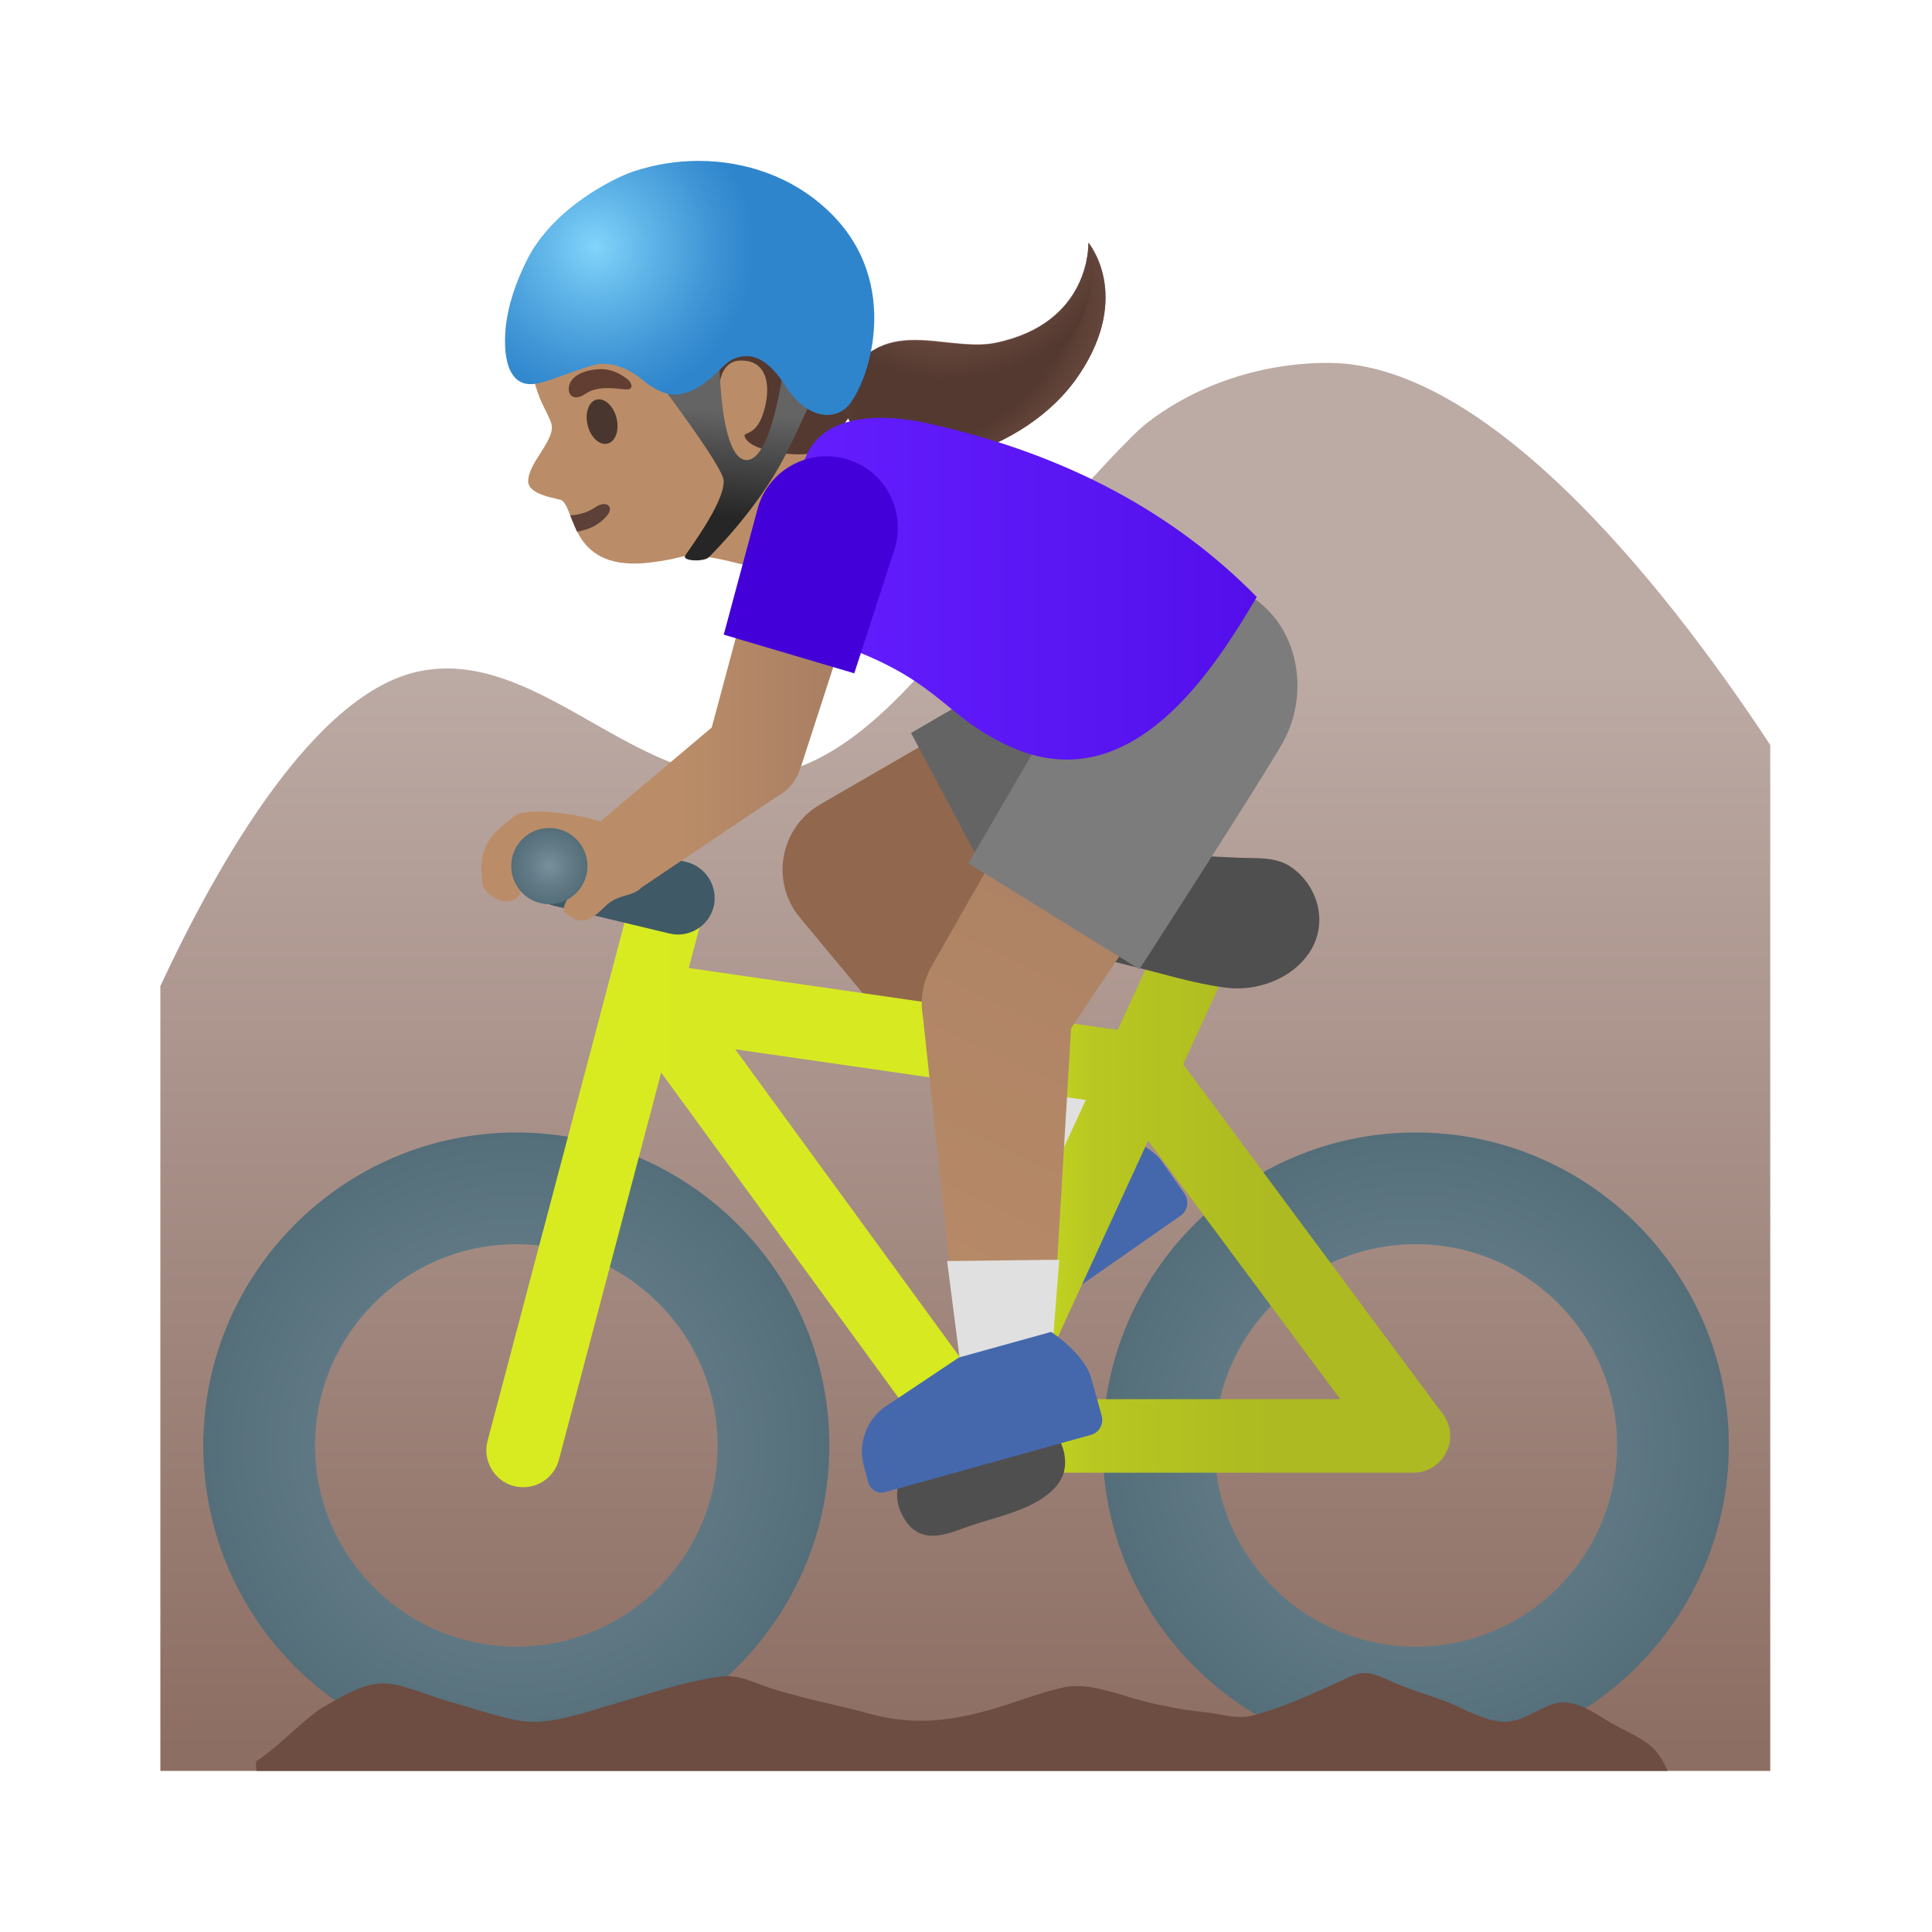 <svg width="18" height="18" viewBox="0 0 18 18" fill="none" xmlns="http://www.w3.org/2000/svg">
<path d="M12.376 3.381C11.772 3.381 11.166 3.571 10.687 3.94C10.394 4.166 9.17 5.592 8.8 6.024C8.301 6.606 7.705 7.236 6.939 7.244H6.921C5.931 7.244 5.114 6.229 4.164 6.228C4.084 6.228 4.004 6.236 3.922 6.251C2.939 6.438 2.03 8.036 1.494 9.187V9.339V9.489V16.499H16.493V7.173V7.062V6.941C15.663 5.678 13.938 3.381 12.376 3.381Z" fill="url(#paint0_linear_4219_17445)"/>
<path d="M11.036 11.122L10.832 10.83C10.695 10.631 10.335 10.545 10.335 10.545L9.603 11.052L9.096 11.727C8.98 11.901 8.981 12.127 9.1 12.299L9.191 12.431C9.216 12.467 9.256 12.486 9.296 12.486C9.321 12.486 9.346 12.479 9.369 12.464L11 11.326C11.066 11.28 11.081 11.189 11.036 11.122Z" fill="#4568AD"/>
<path d="M7.461 2.294C7.056 1.873 6.295 1.639 5.748 1.849C5.137 2.084 4.892 2.608 4.924 3.2C4.935 3.415 4.985 3.621 5.052 3.761C5.06 3.777 5.122 3.899 5.134 3.939C5.19 4.089 4.921 4.305 4.921 4.484C4.921 4.617 5.21 4.644 5.235 4.662C5.365 4.756 5.314 5.336 6.067 5.24C6.321 5.207 6.333 5.181 6.425 5.176C6.662 5.161 7.332 5.38 7.332 5.38L7.597 4.825C7.597 4.825 7.38 4.725 7.592 4.054C7.755 3.539 7.72 2.564 7.461 2.294Z" fill="#BA8D68"/>
<path d="M5.376 4.953C5.48 4.938 5.577 4.893 5.65 4.811C5.73 4.721 5.649 4.657 5.55 4.724C5.49 4.766 5.4 4.799 5.312 4.801L5.376 4.953Z" fill="#5D4037"/>
<path d="M5.66 4.133C5.735 4.115 5.772 4.008 5.744 3.895C5.716 3.782 5.633 3.705 5.558 3.723C5.484 3.742 5.447 3.849 5.475 3.962C5.503 4.075 5.586 4.152 5.66 4.133Z" fill="#49362E"/>
<path d="M5.456 3.668C5.34 3.748 5.283 3.674 5.303 3.592C5.318 3.532 5.381 3.464 5.541 3.443C5.691 3.424 5.778 3.485 5.831 3.522C5.886 3.558 5.898 3.609 5.866 3.624C5.825 3.645 5.601 3.569 5.456 3.668Z" fill="#613E31"/>
<path d="M7.641 2.52C7.587 2.448 7.529 2.38 7.461 2.32C7.366 2.235 7.256 2.169 7.141 2.115C6.836 1.974 6.486 1.928 6.156 1.995C5.826 2.063 5.521 2.248 5.315 2.514C5.156 2.72 5.059 3.003 5.159 3.243C5.282 3.207 5.374 3.099 5.509 3.072C5.684 3.034 5.875 3.032 6.024 2.933C6.081 2.895 6.13 2.844 6.184 2.802C6.197 2.798 6.206 2.797 6.206 2.797C6.445 2.865 6.269 3.425 6.57 3.669C6.63 3.718 6.7 3.758 6.7 3.758C6.7 3.758 6.649 3.363 6.901 3.359C7.164 3.355 7.185 3.624 7.11 3.853C7.032 4.09 6.899 4.007 6.946 4.085C7.024 4.214 7.422 4.252 7.547 4.225C7.715 4.192 7.822 4.009 7.922 3.87C8.039 3.71 8.029 3.52 8.011 3.323C7.991 3.105 7.887 2.904 7.772 2.718C7.731 2.649 7.689 2.583 7.641 2.52Z" fill="#543930"/>
<path d="M11.445 7.202L10.669 5.743L7.663 7.482V7.483C7.321 7.664 7.192 8.089 7.373 8.432C7.392 8.468 7.414 8.501 7.439 8.532L7.444 8.538C7.451 8.546 7.457 8.553 7.463 8.562L9.57 11.095L10.455 10.444L9.033 8.376L11.445 7.202Z" fill="#91674D"/>
<path d="M11.938 6.002C11.763 5.672 11.422 5.482 11.071 5.482C10.914 5.482 10.757 5.52 10.609 5.597V5.596L8.488 6.829L9.368 8.484L11.532 7.332C12.013 7.077 12.194 6.482 11.938 6.002Z" fill="#646464"/>
<path d="M9.913 9.657L8.958 10.36L9.57 11.096L10.454 10.445L9.913 9.657Z" fill="#E0E0E0"/>
<path d="M13.191 10.551C11.582 10.551 10.273 11.86 10.273 13.467C10.273 15.075 11.582 16.383 13.191 16.383C14.798 16.383 16.107 15.074 16.107 13.467C16.107 11.858 14.798 10.551 13.191 10.551ZM13.191 15.342C12.158 15.342 11.315 14.501 11.315 13.467C11.315 12.433 12.157 11.592 13.191 11.592C14.225 11.592 15.066 12.433 15.066 13.467C15.066 14.501 14.223 15.342 13.191 15.342Z" fill="url(#paint1_radial_4219_17445)"/>
<path d="M4.811 10.551C3.202 10.551 1.894 11.86 1.894 13.467C1.894 15.075 3.202 16.383 4.811 16.383C6.418 16.383 7.727 15.074 7.727 13.467C7.726 11.858 6.418 10.551 4.811 10.551ZM4.811 15.342C3.778 15.342 2.935 14.501 2.935 13.467C2.935 12.433 3.777 11.592 4.811 11.592C5.845 11.592 6.686 12.433 6.686 13.467C6.686 14.501 5.845 15.342 4.811 15.342Z" fill="url(#paint2_radial_4219_17445)"/>
<path d="M13.489 13.258C13.478 13.228 13.463 13.201 13.443 13.175L12.297 11.632L11.024 9.915L11.492 8.899C11.502 8.877 11.509 8.855 11.514 8.832C11.52 8.81 11.523 8.787 11.523 8.765C11.524 8.742 11.522 8.72 11.518 8.699C11.511 8.655 11.496 8.614 11.472 8.576C11.437 8.52 11.387 8.472 11.322 8.444C11.3 8.434 11.277 8.426 11.253 8.421C11.245 8.42 11.237 8.419 11.228 8.417C11.213 8.415 11.198 8.412 11.183 8.412C11.182 8.412 11.181 8.412 11.178 8.412C11.175 8.412 11.171 8.414 11.168 8.414C11.143 8.415 11.118 8.417 11.095 8.424C11.088 8.425 11.082 8.426 11.076 8.429C11.048 8.437 11.022 8.449 10.997 8.464C10.996 8.465 10.993 8.466 10.992 8.467C10.97 8.482 10.95 8.5 10.931 8.519C10.926 8.524 10.921 8.53 10.916 8.535C10.897 8.557 10.88 8.582 10.867 8.61L10.865 8.615L10.413 9.596L6.417 9.019L6.551 8.512C6.6 8.33 6.49 8.142 6.306 8.094C6.305 8.094 6.302 8.094 6.301 8.092C6.274 8.085 6.246 8.081 6.219 8.081C6.067 8.081 5.929 8.182 5.887 8.336L5.605 9.405L4.542 13.426C4.495 13.608 4.604 13.796 4.786 13.845C4.816 13.852 4.845 13.856 4.875 13.856C4.875 13.856 4.875 13.856 4.876 13.856C5.027 13.856 5.166 13.755 5.207 13.601L6.16 9.993L8.777 13.579C8.783 13.588 8.792 13.596 8.8 13.603C8.807 13.611 8.813 13.618 8.821 13.626C8.828 13.633 8.836 13.639 8.845 13.646L8.847 13.648C8.848 13.649 8.851 13.651 8.852 13.652C8.86 13.658 8.867 13.663 8.876 13.668C8.88 13.671 8.882 13.673 8.886 13.675C8.89 13.676 8.893 13.678 8.897 13.681C8.898 13.681 8.9 13.682 8.901 13.683C8.903 13.684 8.906 13.686 8.908 13.687C8.912 13.688 8.915 13.69 8.918 13.691C8.922 13.692 8.927 13.694 8.931 13.696C8.94 13.7 8.95 13.703 8.958 13.706C8.965 13.708 8.971 13.711 8.978 13.712C9.002 13.717 9.028 13.721 9.053 13.721H13.168C13.298 13.721 13.417 13.648 13.474 13.532C13.519 13.448 13.523 13.347 13.489 13.258ZM6.85 9.776L8.908 10.073L10.116 10.248L8.987 12.705L6.85 9.776ZM9.59 13.036L10.697 10.627L12.487 13.036H9.59Z" fill="url(#paint3_linear_4219_17445)"/>
<path d="M9.88 13.435C9.821 13.307 9.714 13.217 9.599 13.198C9.451 13.174 8.842 13.372 8.752 13.413C8.533 13.511 8.267 13.788 8.388 14.077C8.464 14.255 8.573 14.308 8.689 14.308C8.787 14.308 8.888 14.271 8.98 14.237L9.05 14.212C9.097 14.196 9.15 14.18 9.207 14.163C9.451 14.091 9.756 14 9.881 13.79C9.938 13.692 9.938 13.56 9.88 13.435Z" fill="#504F4F"/>
<path d="M6.396 8.031L5.328 7.775C5.302 7.767 5.275 7.765 5.248 7.765C5.093 7.765 4.952 7.87 4.915 8.027C4.871 8.212 4.983 8.397 5.168 8.441L6.236 8.697C6.262 8.703 6.288 8.707 6.316 8.707C6.471 8.707 6.611 8.602 6.65 8.445C6.692 8.261 6.578 8.076 6.396 8.031Z" fill="#405966"/>
<path d="M12.054 8.096C12.038 8.084 12.02 8.071 12.003 8.061C11.859 7.98 11.698 7.999 11.533 7.991C11.333 7.981 11.13 7.973 10.93 7.96C10.82 7.953 10.71 7.951 10.6 7.951C10.472 7.951 10.342 7.954 10.214 7.954C10.117 7.954 10.02 7.953 9.924 7.948C9.919 7.946 9.912 7.946 9.904 7.946C9.72 7.946 9.547 8.085 9.483 8.25C9.393 8.484 9.552 8.631 9.75 8.739C9.994 8.871 10.268 8.934 10.534 8.999C10.824 9.069 11.114 9.161 11.412 9.201C11.449 9.206 11.486 9.209 11.525 9.209C11.783 9.209 12.049 9.095 12.195 8.881C12.37 8.626 12.298 8.286 12.054 8.096Z" fill="#504F4F"/>
<path d="M11.817 6.834L10.412 5.964L8.691 8.981H8.692C8.597 9.135 8.569 9.31 8.599 9.475L8.946 12.705L9.794 12.694L9.979 9.581L11.817 6.834Z" fill="url(#paint4_linear_4219_17445)"/>
<path d="M8.824 11.749L8.947 12.704L9.794 12.692L9.869 11.737L8.824 11.749Z" fill="#E0E0E0"/>
<path d="M11.642 5.548C11.481 5.449 11.302 5.401 11.126 5.401C10.797 5.401 10.475 5.566 10.289 5.868L9.022 8.044L10.616 9.03C10.616 9.03 11.811 7.18 11.961 6.901C12.201 6.451 12.104 5.834 11.642 5.548Z" fill="#7C7C7C"/>
<path d="M10.055 3.49C10.551 2.748 10.14 2.262 10.14 2.262C10.14 2.262 10.172 3.007 9.28 3.195C9.146 3.224 8.997 3.21 8.844 3.195C8.487 3.157 8.111 3.103 7.87 3.564C7.766 3.759 7.964 4.155 8.377 4.275C8.537 4.322 8.734 4.324 8.955 4.255C9.392 4.119 9.801 3.87 10.055 3.49Z" fill="#543930"/>
<path d="M10.056 3.487C10.552 2.745 10.141 2.259 10.141 2.259C10.141 2.259 10.141 2.259 10.141 2.261C10.156 2.309 10.434 3.291 9.044 3.814C8.426 4.046 8.096 3.815 7.918 3.479C7.901 3.504 7.885 3.531 7.87 3.561C7.766 3.756 7.964 4.152 8.377 4.272C8.537 4.319 8.734 4.321 8.955 4.252C9.392 4.116 9.801 3.867 10.056 3.487Z" fill="url(#paint5_radial_4219_17445)"/>
<path d="M10.14 2.26C10.141 2.291 10.152 3.006 9.28 3.191C9.146 3.22 8.997 3.206 8.843 3.191C8.51 3.153 8.159 3.106 7.916 3.477C8.095 3.813 8.425 4.045 9.042 3.812C10.432 3.29 10.155 2.309 10.14 2.26Z" fill="url(#paint6_radial_4219_17445)"/>
<path d="M10.264 13.189L10.168 12.845C10.104 12.61 9.793 12.409 9.793 12.409L8.935 12.647L8.234 13.115C8.068 13.24 7.994 13.454 8.048 13.657L8.09 13.813C8.105 13.869 8.158 13.907 8.213 13.907C8.224 13.907 8.235 13.905 8.246 13.902L10.162 13.369C10.241 13.348 10.286 13.267 10.264 13.189Z" fill="#4568AD"/>
<path d="M8.638 3.943C8.49 3.911 8.343 3.893 8.204 3.893C7.889 3.893 7.625 3.99 7.513 4.245C7.421 4.448 7.326 4.654 7.228 4.86C7.051 5.234 7.195 5.807 7.633 5.945C8.769 6.306 8.738 6.644 9.398 6.95C9.589 7.039 9.77 7.077 9.94 7.077C10.773 7.077 11.361 6.152 11.709 5.562C10.946 4.784 9.929 4.226 8.638 3.943Z" fill="url(#paint7_linear_4219_17445)"/>
<path d="M8.182 4.913L7.209 4.626L6.631 6.778L5.591 7.655C5.411 7.593 5.173 7.561 5.005 7.561C5.005 7.561 5.005 7.561 5.003 7.561C5.002 7.561 5.002 7.561 5.001 7.561C4.983 7.561 4.967 7.561 4.952 7.562C4.945 7.562 4.938 7.563 4.932 7.563C4.923 7.565 4.915 7.565 4.907 7.566C4.898 7.567 4.888 7.568 4.881 7.57C4.878 7.57 4.876 7.571 4.872 7.571C4.85 7.575 4.83 7.581 4.817 7.588C4.771 7.616 4.7 7.678 4.632 7.74C4.528 7.836 4.475 7.975 4.486 8.116L4.493 8.218C4.485 8.25 4.532 8.322 4.603 8.365C4.607 8.367 4.612 8.37 4.616 8.372C4.62 8.375 4.625 8.376 4.63 8.378C4.685 8.405 4.751 8.411 4.816 8.366C4.901 8.31 4.81 8.153 4.85 8.087C4.896 8.008 4.976 7.928 4.976 7.928C4.976 7.928 5.223 7.91 5.277 7.948C5.372 8.027 5.4 8.097 5.346 8.247C5.307 8.355 5.218 8.466 5.263 8.502C5.28 8.516 5.296 8.527 5.311 8.537C5.312 8.538 5.313 8.538 5.315 8.54C5.326 8.547 5.337 8.555 5.348 8.56C5.355 8.563 5.362 8.565 5.368 8.568C5.373 8.571 5.378 8.572 5.385 8.573C5.395 8.576 5.405 8.577 5.415 8.577C5.416 8.577 5.417 8.577 5.418 8.577H5.42C5.477 8.578 5.54 8.542 5.631 8.451C5.76 8.321 5.882 8.365 5.981 8.266L7.218 7.435L7.233 7.425C7.257 7.412 7.281 7.397 7.302 7.381L7.307 7.378C7.378 7.322 7.431 7.245 7.457 7.156H7.458L8.186 4.912L8.182 4.913Z" fill="url(#paint8_linear_4219_17445)"/>
<path d="M5.118 7.714C4.921 7.714 4.763 7.873 4.763 8.069C4.763 8.265 4.921 8.424 5.118 8.424C5.314 8.424 5.473 8.265 5.473 8.069C5.473 7.873 5.314 7.714 5.118 7.714Z" fill="url(#paint9_radial_4219_17445)"/>
<path d="M7.889 4.278C7.826 4.26 7.762 4.251 7.699 4.251C7.412 4.251 7.147 4.438 7.062 4.727L6.743 5.913L7.959 6.273L8.338 5.105C8.441 4.752 8.242 4.382 7.889 4.278Z" fill="#4300D9"/>
<path d="M6.742 4.475C6.756 4.683 6.392 5.153 6.382 5.181C6.362 5.229 6.561 5.236 6.605 5.191C6.648 5.146 7.051 4.75 7.31 4.255C7.426 4.033 7.688 3.441 7.688 3.441L7.322 3.263C7.322 3.263 7.215 4.29 6.956 4.286C6.696 4.283 6.701 3.288 6.701 3.288L6.117 3.53C6.116 3.53 6.735 4.346 6.742 4.475Z" fill="url(#paint10_linear_4219_17445)"/>
<path d="M7.706 1.954C7.381 1.649 6.946 1.499 6.509 1.499C6.304 1.499 6.096 1.532 5.9 1.598C5.72 1.658 5.154 1.937 4.911 2.419C4.81 2.621 4.73 2.843 4.71 3.068C4.699 3.19 4.698 3.409 4.796 3.516C4.84 3.564 4.893 3.579 4.943 3.579C4.969 3.579 4.995 3.575 5.02 3.57C5.151 3.541 5.483 3.401 5.581 3.391C5.595 3.39 5.608 3.39 5.621 3.39C5.829 3.39 5.983 3.539 6.024 3.569C6.108 3.629 6.191 3.676 6.289 3.676C6.373 3.676 6.468 3.643 6.584 3.553C6.735 3.436 6.769 3.346 6.904 3.323C6.919 3.32 6.936 3.318 6.954 3.318C7.045 3.318 7.17 3.365 7.316 3.593C7.44 3.785 7.584 3.866 7.706 3.866C7.778 3.866 7.841 3.84 7.89 3.793C8.075 3.615 8.439 2.634 7.706 1.954Z" fill="url(#paint11_radial_4219_17445)"/>
<path d="M15.537 16.499H2.39C2.384 16.457 2.383 16.426 2.388 16.408C2.472 16.359 2.588 16.257 2.71 16.148C2.825 16.046 2.945 15.941 3.018 15.901L3.087 15.862C3.243 15.774 3.403 15.684 3.572 15.684C3.592 15.684 3.612 15.686 3.633 15.688C3.747 15.703 3.865 15.746 3.98 15.786C4.047 15.809 4.113 15.832 4.178 15.851C4.243 15.869 4.308 15.888 4.373 15.908C4.516 15.952 4.664 15.996 4.813 16.027C4.861 16.037 4.914 16.042 4.969 16.042C5.171 16.042 5.389 15.976 5.58 15.917C5.628 15.902 5.674 15.888 5.718 15.876C5.801 15.852 5.884 15.827 5.968 15.802C6.206 15.729 6.454 15.656 6.704 15.621C6.728 15.617 6.75 15.616 6.773 15.616C6.873 15.616 6.958 15.647 7.056 15.684C7.095 15.699 7.135 15.714 7.179 15.728C7.369 15.789 7.564 15.836 7.751 15.879C7.874 15.908 7.998 15.937 8.119 15.971C8.273 16.012 8.423 16.032 8.579 16.032C8.894 16.032 9.197 15.944 9.454 15.858L9.505 15.841C9.644 15.794 9.8 15.742 9.927 15.718C9.96 15.712 9.995 15.709 10.032 15.709C10.18 15.709 10.339 15.757 10.492 15.803C10.556 15.822 10.619 15.841 10.679 15.856C10.869 15.902 11.049 15.934 11.229 15.953C11.271 15.958 11.314 15.964 11.356 15.972C11.412 15.982 11.471 15.992 11.53 15.996C11.54 15.996 11.549 15.997 11.559 15.997C11.642 15.997 11.716 15.972 11.789 15.949L11.826 15.937C12.041 15.868 12.25 15.772 12.452 15.679L12.582 15.619C12.631 15.597 12.674 15.587 12.716 15.587C12.786 15.587 12.854 15.616 12.935 15.653C13.049 15.706 13.167 15.747 13.282 15.786C13.342 15.807 13.403 15.827 13.463 15.849C13.515 15.868 13.566 15.892 13.617 15.917C13.727 15.968 13.842 16.021 13.966 16.037C13.982 16.039 13.998 16.041 14.015 16.041C14.126 16.041 14.223 15.992 14.317 15.943C14.372 15.916 14.425 15.889 14.476 15.874C14.506 15.866 14.536 15.862 14.567 15.862C14.697 15.862 14.826 15.937 14.946 16.014C15.006 16.052 15.07 16.084 15.13 16.116C15.22 16.162 15.306 16.206 15.378 16.266C15.441 16.317 15.496 16.404 15.537 16.499Z" fill="#6D4C41"/>
<defs>
<linearGradient id="paint0_linear_4219_17445" x1="8.994" y1="3.486" x2="8.994" y2="16.286" gradientUnits="userSpaceOnUse">
<stop offset="0.215" stop-color="#BCAAA4"/>
<stop offset="1" stop-color="#8D6E63"/>
</linearGradient>
<radialGradient id="paint1_radial_4219_17445" cx="0" cy="0" r="1" gradientUnits="userSpaceOnUse" gradientTransform="translate(13.19 13.467) scale(2.916)">
<stop stop-color="#78909C"/>
<stop offset="0.562" stop-color="#617A86"/>
<stop offset="1" stop-color="#546E7A"/>
</radialGradient>
<radialGradient id="paint2_radial_4219_17445" cx="0" cy="0" r="1" gradientUnits="userSpaceOnUse" gradientTransform="translate(4.81 13.467) scale(2.916)">
<stop stop-color="#78909C"/>
<stop offset="0.562" stop-color="#617A86"/>
<stop offset="1" stop-color="#546E7A"/>
</radialGradient>
<linearGradient id="paint3_linear_4219_17445" x1="5.336" y1="10.971" x2="13.386" y2="10.971" gradientUnits="userSpaceOnUse">
<stop stop-color="#D8EB21"/>
<stop offset="0.441" stop-color="#D6E921"/>
<stop offset="0.606" stop-color="#B8C721"/>
<stop offset="0.804" stop-color="#ADBA21"/>
</linearGradient>
<linearGradient id="paint4_linear_4219_17445" x1="13.753" y1="1.403" x2="5.525" y2="18.609" gradientUnits="userSpaceOnUse">
<stop offset="0.195" stop-color="#A47B62"/>
<stop offset="0.691" stop-color="#BA8D68"/>
</linearGradient>
<radialGradient id="paint5_radial_4219_17445" cx="0" cy="0" r="1" gradientUnits="userSpaceOnUse" gradientTransform="translate(8.959 3.244) rotate(49.819) scale(1.109 1.79)">
<stop offset="0.644" stop-color="#6D4C41" stop-opacity="0"/>
<stop offset="1" stop-color="#6D4C41"/>
</radialGradient>
<radialGradient id="paint6_radial_4219_17445" cx="0" cy="0" r="1" gradientUnits="userSpaceOnUse" gradientTransform="translate(8.839 1.828) rotate(49.819) scale(4.183)">
<stop offset="0.284" stop-color="#6D4C41"/>
<stop offset="0.409" stop-color="#6D4C41" stop-opacity="0"/>
</radialGradient>
<linearGradient id="paint7_linear_4219_17445" x1="7.155" y1="5.485" x2="11.709" y2="5.485" gradientUnits="userSpaceOnUse">
<stop stop-color="#651FFF"/>
<stop offset="0.705" stop-color="#5914F2"/>
<stop offset="1" stop-color="#530EEB"/>
</linearGradient>
<linearGradient id="paint8_linear_4219_17445" x1="4.487" y1="6.603" x2="8.185" y2="6.603" gradientUnits="userSpaceOnUse">
<stop offset="0.5" stop-color="#BA8D68"/>
<stop offset="1" stop-color="#A47B62"/>
</linearGradient>
<radialGradient id="paint9_radial_4219_17445" cx="0" cy="0" r="1" gradientUnits="userSpaceOnUse" gradientTransform="translate(5.118 8.069) scale(0.355)">
<stop stop-color="#78909C"/>
<stop offset="0.562" stop-color="#617A86"/>
<stop offset="1" stop-color="#546E7A"/>
</radialGradient>
<linearGradient id="paint10_linear_4219_17445" x1="6.871" y1="3.839" x2="6.786" y2="4.816" gradientUnits="userSpaceOnUse">
<stop stop-color="#646464"/>
<stop offset="0.995" stop-color="#262626"/>
</linearGradient>
<radialGradient id="paint11_radial_4219_17445" cx="0" cy="0" r="1" gradientUnits="userSpaceOnUse" gradientTransform="translate(5.547 2.301) scale(1.477)">
<stop stop-color="#81D4FA"/>
<stop offset="0.36" stop-color="#5EB3E7"/>
<stop offset="0.775" stop-color="#3C92D3"/>
<stop offset="1" stop-color="#2F85CC"/>
</radialGradient>
</defs>
</svg>
